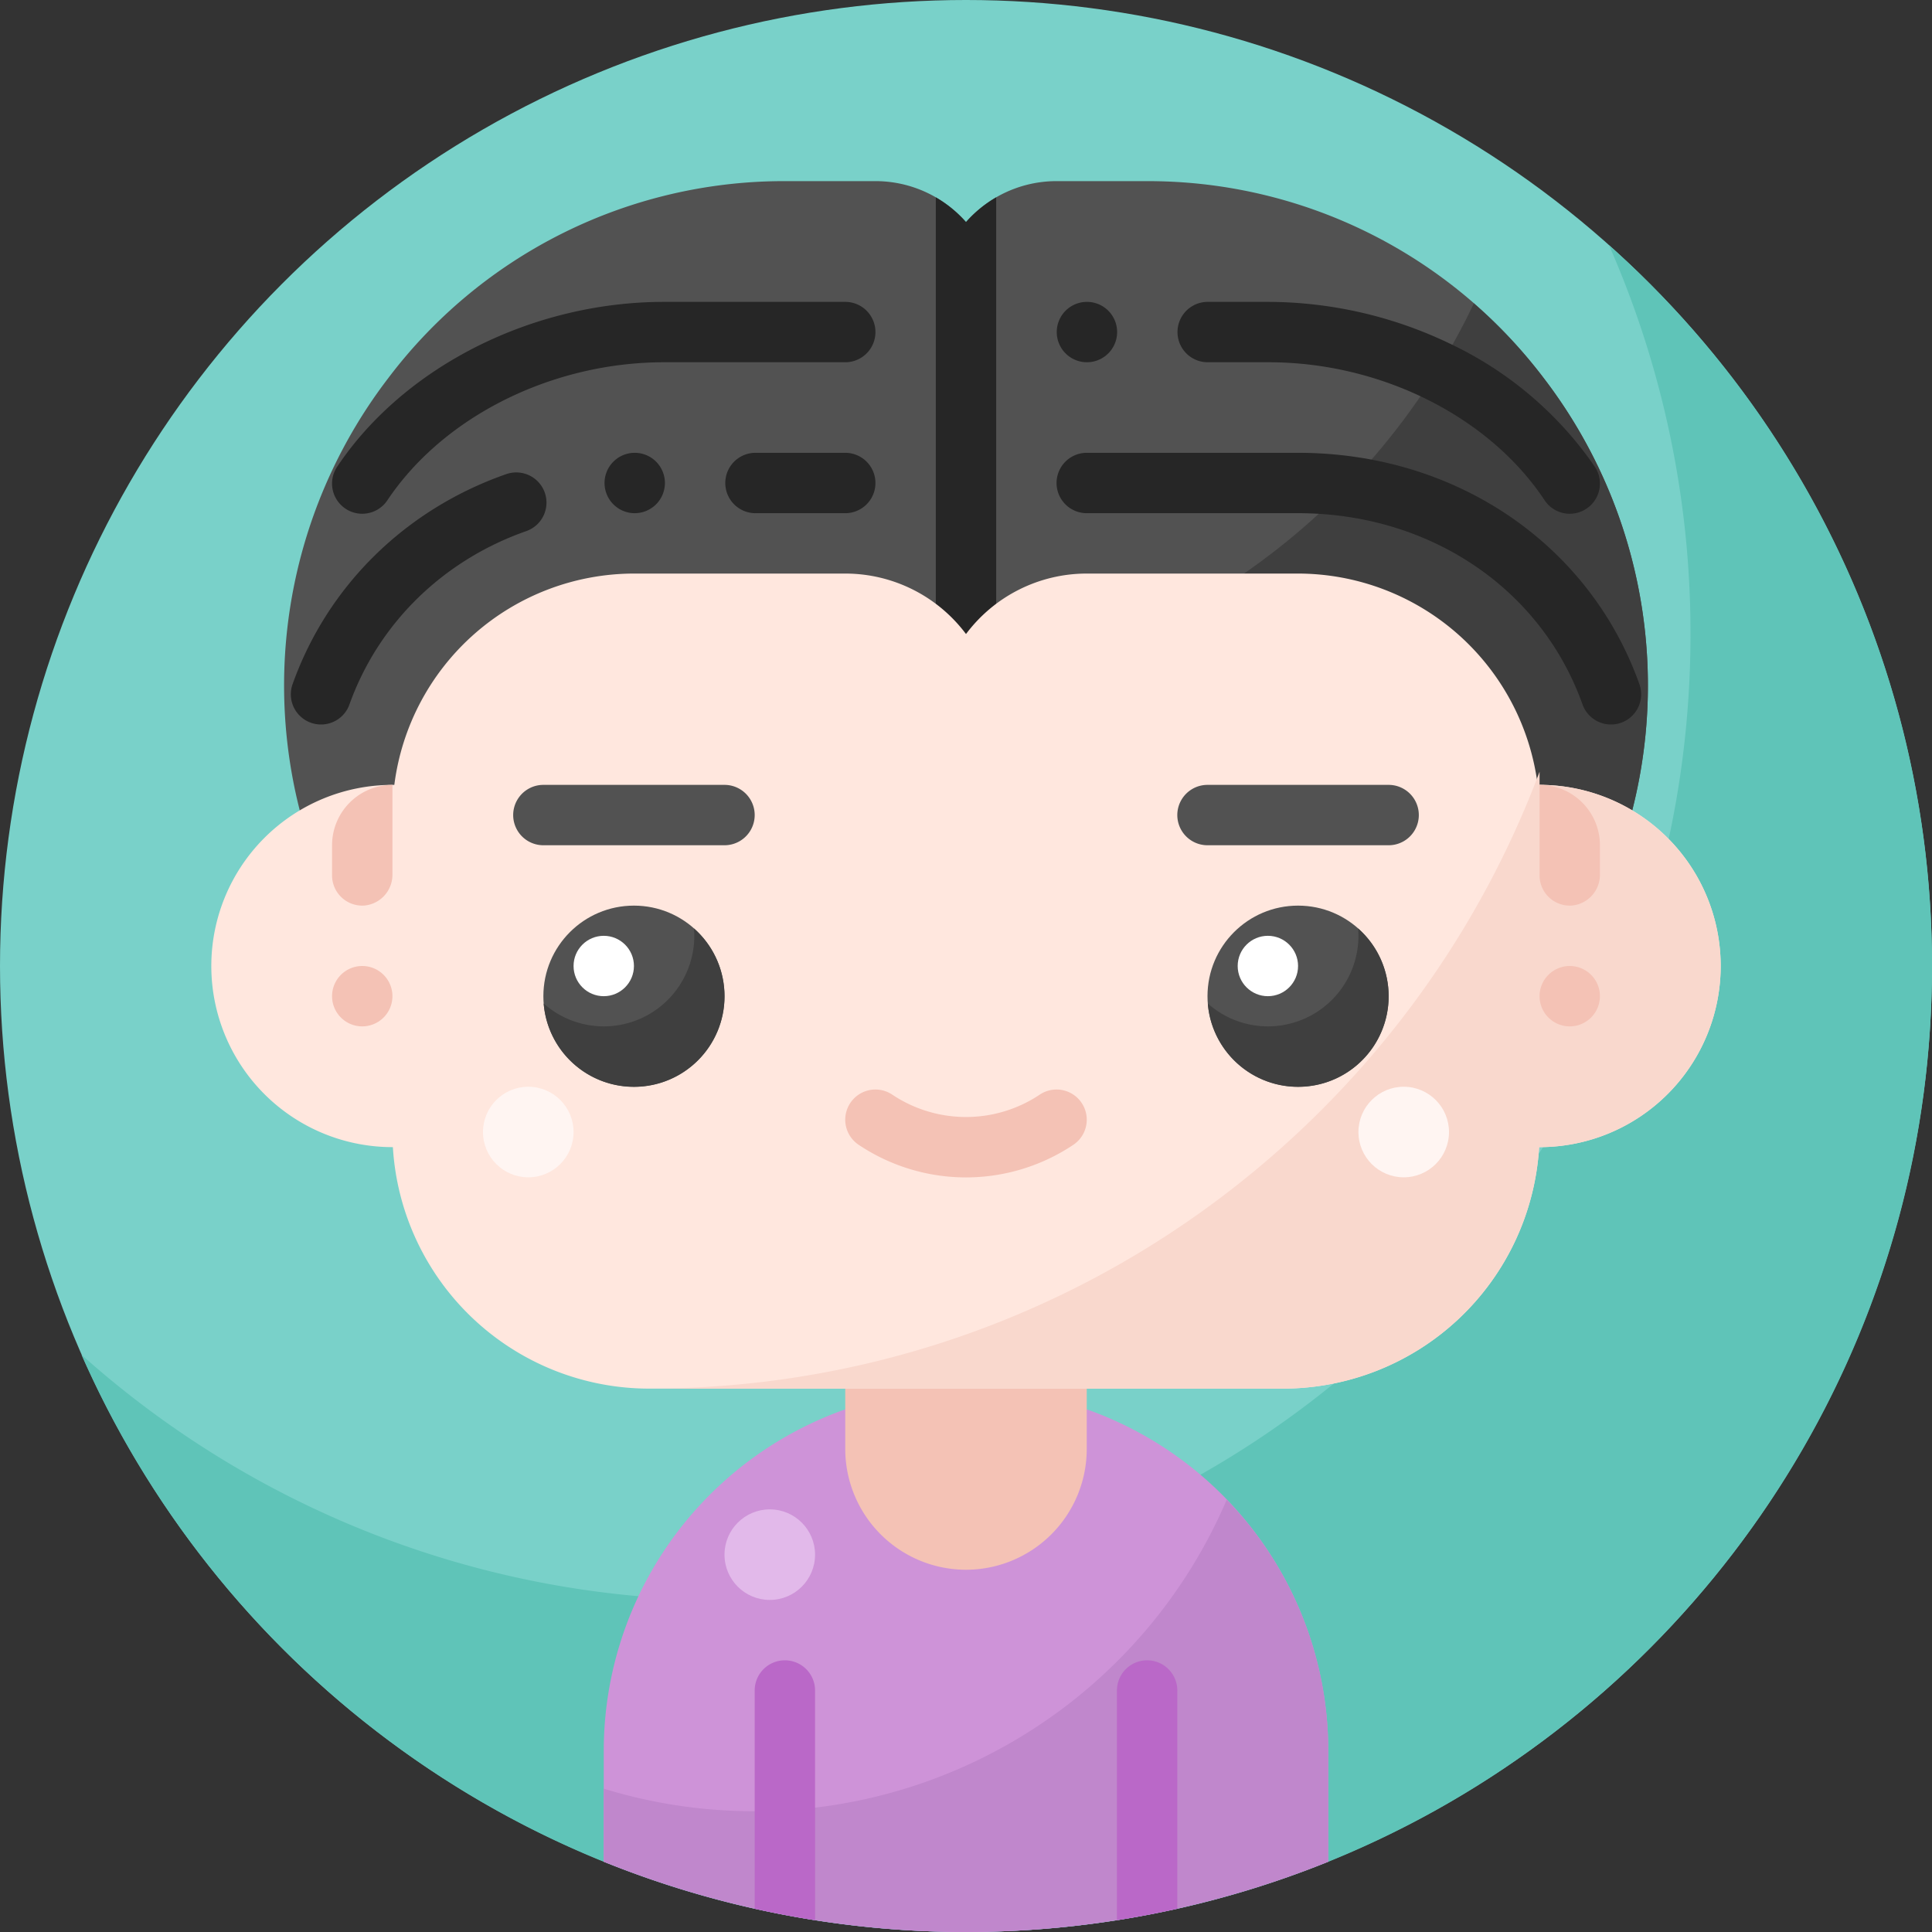 <svg height="512" viewBox="0 0 512 512" width="512" xmlns="http://www.w3.org/2000/svg"><rect x="0" y="0" width="512" height="512" fill="#333333" stroke="none"/><circle cx="256" cy="256" fill="#79d1c9" r="256"/><path d="m426.4 64.974a255.094 255.094 0 0 1 21.6 103.026c0 141.385-114.615 256-256 256a255.026 255.026 0 0 1 -170.4-64.974c39.644 90.074 129.67 152.974 234.4 152.974 141.385 0 256-114.615 256-256a255.348 255.348 0 0 0 -85.6-191.026z" fill="#5fc4b8"/><path d="m352 464a96 96 0 0 0 -192 0v29.372a256.684 256.684 0 0 0 192 0z" fill="#ce93d8"/><path d="m256 416a32.036 32.036 0 0 1 -32-32v-32h64v32a32.036 32.036 0 0 1 -32 32z" fill="#f4c2b5"/><path d="m430.247 224h-38.247v-8a48.055 48.055 0 0 0 -48-48h-56a24.027 24.027 0 0 0 -24 24h-16a24.027 24.027 0 0 0 -24-24h-56a48.055 48.055 0 0 0 -48 48v8h-38.247l-2.4-9.592a133.938 133.938 0 0 1 23.594-114.275 131.4 131.4 0 0 1 101.934-52.1q1.552-.033 3.119-.033h24a31.933 31.933 0 0 1 24 10.856 31.933 31.933 0 0 1 24-10.856h24q1.565 0 3.117.035a131.4 131.4 0 0 1 101.935 52.1 133.932 133.932 0 0 1 23.592 114.274z" fill="#525252"/><path d="m409.052 100.134a134.273 134.273 0 0 0 -18.463-19.734 181.868 181.868 0 0 1 -89.207 87.6h42.618a48.055 48.055 0 0 1 48 48v8h38.247l2.4-9.592a133.932 133.932 0 0 0 -23.595-114.274z" fill="#3f3f3f"/><path d="m256 58.856a32.218 32.218 0 0 0 -8-6.552v139.696h16v-139.7a32.218 32.218 0 0 0 -8 6.556z" fill="#262626"/><path d="m340 368h-168a68.089 68.089 0 0 1 -67.884-64h-.116a48 48 0 0 1 0-96h.5a64.1 64.1 0 0 1 63.5-56h56a39.965 39.965 0 0 1 32 16.025 39.965 39.965 0 0 1 32-16.025h56a64.1 64.1 0 0 1 63.5 56h.5a48 48 0 0 1 0 96h-.116a68.089 68.089 0 0 1 -67.884 64z" fill="#ffe7de"/><g fill="#262626"><path d="m426.922 192a8 8 0 0 1 -7.535-5.315c-10.978-30.785-40.569-50.685-75.387-50.685h-56a8 8 0 0 1 0-16h56c41.672 0 77.179 24.067 90.457 61.313a8 8 0 0 1 -7.535 10.687z"/><path d="m85.08 192a8 8 0 0 1 -7.54-10.69c9.279-26.05 29.91-46.34 56.62-55.66a7.913 7.913 0 0 1 2.64-.45 8 8 0 0 1 2.639 15.56c-22.1 7.76-39.169 24.5-46.83 45.93a8 8 0 0 1 -7.529 5.31zm138.92-56h-23.79a8 8 0 0 1 0-16h23.79a8 8 0 0 1 0 16zm-55.79 0a8 8 0 1 1 8-8 8.011 8.011 0 0 1 -8 8z"/><path d="m416.01 136.15a7.967 7.967 0 0 1 -6.66-3.56c-14.73-22.23-43.44-36.59-73.15-36.59h-16.15a8 8 0 0 1 0-16h15.95a111.746 111.746 0 0 1 49.29 11.58 96.543 96.543 0 0 1 37.35 32.1l.009.02a8.006 8.006 0 0 1 -6.639 12.45zm-127.96-40.15a8 8 0 1 1 8-8 8.011 8.011 0 0 1 -8 8z"/><path d="m95.992 136.148a8 8 0 0 1 -6.644-12.448c17.732-26.545 51.745-43.7 86.652-43.7h48a8 8 0 0 1 0 16h-48c-29.711 0-58.5 14.363-73.348 36.591a7.991 7.991 0 0 1 -6.66 3.557z"/></g><path d="m325.1 397.427a136.169 136.169 0 0 1 -165.1 76.59v19.355a256.684 256.684 0 0 0 192 0v-29.372a95.671 95.671 0 0 0 -26.9-66.573z" fill="#c087cc"/><circle cx="204" cy="412" fill="#e2b9ea" r="12"/><path d="m208 440a8 8 0 0 0 -8 8v57.84q7.913 1.766 16 3.042v-60.882a8 8 0 0 0 -8-8z" fill="#ba68c8"/><path d="m304 440a8 8 0 0 0 -8 8v60.882q8.088-1.269 16-3.042v-57.84a8 8 0 0 0 -8-8z" fill="#ba68c8"/><path d="m408 208v-3.49c-35.837 95.509-127.973 163.49-236 163.49h168a68.089 68.089 0 0 0 67.884-64h.116a48 48 0 0 0 0-96z" fill="#f9d8cd"/><circle cx="168" cy="264" fill="#525252" r="24"/><circle cx="344" cy="264" fill="#525252" r="24"/><path d="m183.915 246.057c.051.641.085 1.288.085 1.943a23.983 23.983 0 0 1 -39.915 17.943 24 24 0 1 0 39.83-19.886z" fill="#3f3f3f"/><path d="m359.915 246.057c.051.641.085 1.288.085 1.943a23.983 23.983 0 0 1 -39.915 17.943 24 24 0 1 0 39.83-19.886z" fill="#3f3f3f"/><circle cx="160" cy="256" fill="#fff" r="8"/><circle cx="336" cy="256" fill="#fff" r="8"/><path d="m96 272a8 8 0 1 1 8-8 8.011 8.011 0 0 1 -8 8zm8-64v23.716a8.189 8.189 0 0 1 -7.45 8.265 8.009 8.009 0 0 1 -8.55-7.981v-8a16 16 0 0 1 16-16z" fill="#f4c2b5"/><path d="m416 272a8 8 0 1 1 8-8 8.011 8.011 0 0 1 -8 8zm8-48v7.716a8.189 8.189 0 0 1 -7.45 8.265 8.009 8.009 0 0 1 -8.55-7.981v-24a16 16 0 0 1 16 16z" fill="#f4c2b5"/><circle cx="140" cy="300" fill="#fff5f2" r="12"/><circle cx="372" cy="300" fill="#fff5f2" r="12"/><path d="m192 224h-48a8 8 0 0 1 0-16h48a8 8 0 0 1 0 16z" fill="#525252"/><path d="m368 224h-48a8 8 0 0 1 0-16h48a8 8 0 0 1 0 16z" fill="#525252"/><path d="m256 312.027a51.2 51.2 0 0 1 -28.438-8.637 8 8 0 0 1 8.875-13.313 35.176 35.176 0 0 0 39.125 0 8 8 0 0 1 8.875 13.313 51.2 51.2 0 0 1 -28.437 8.637z" fill="#f4c2b5"/></svg>